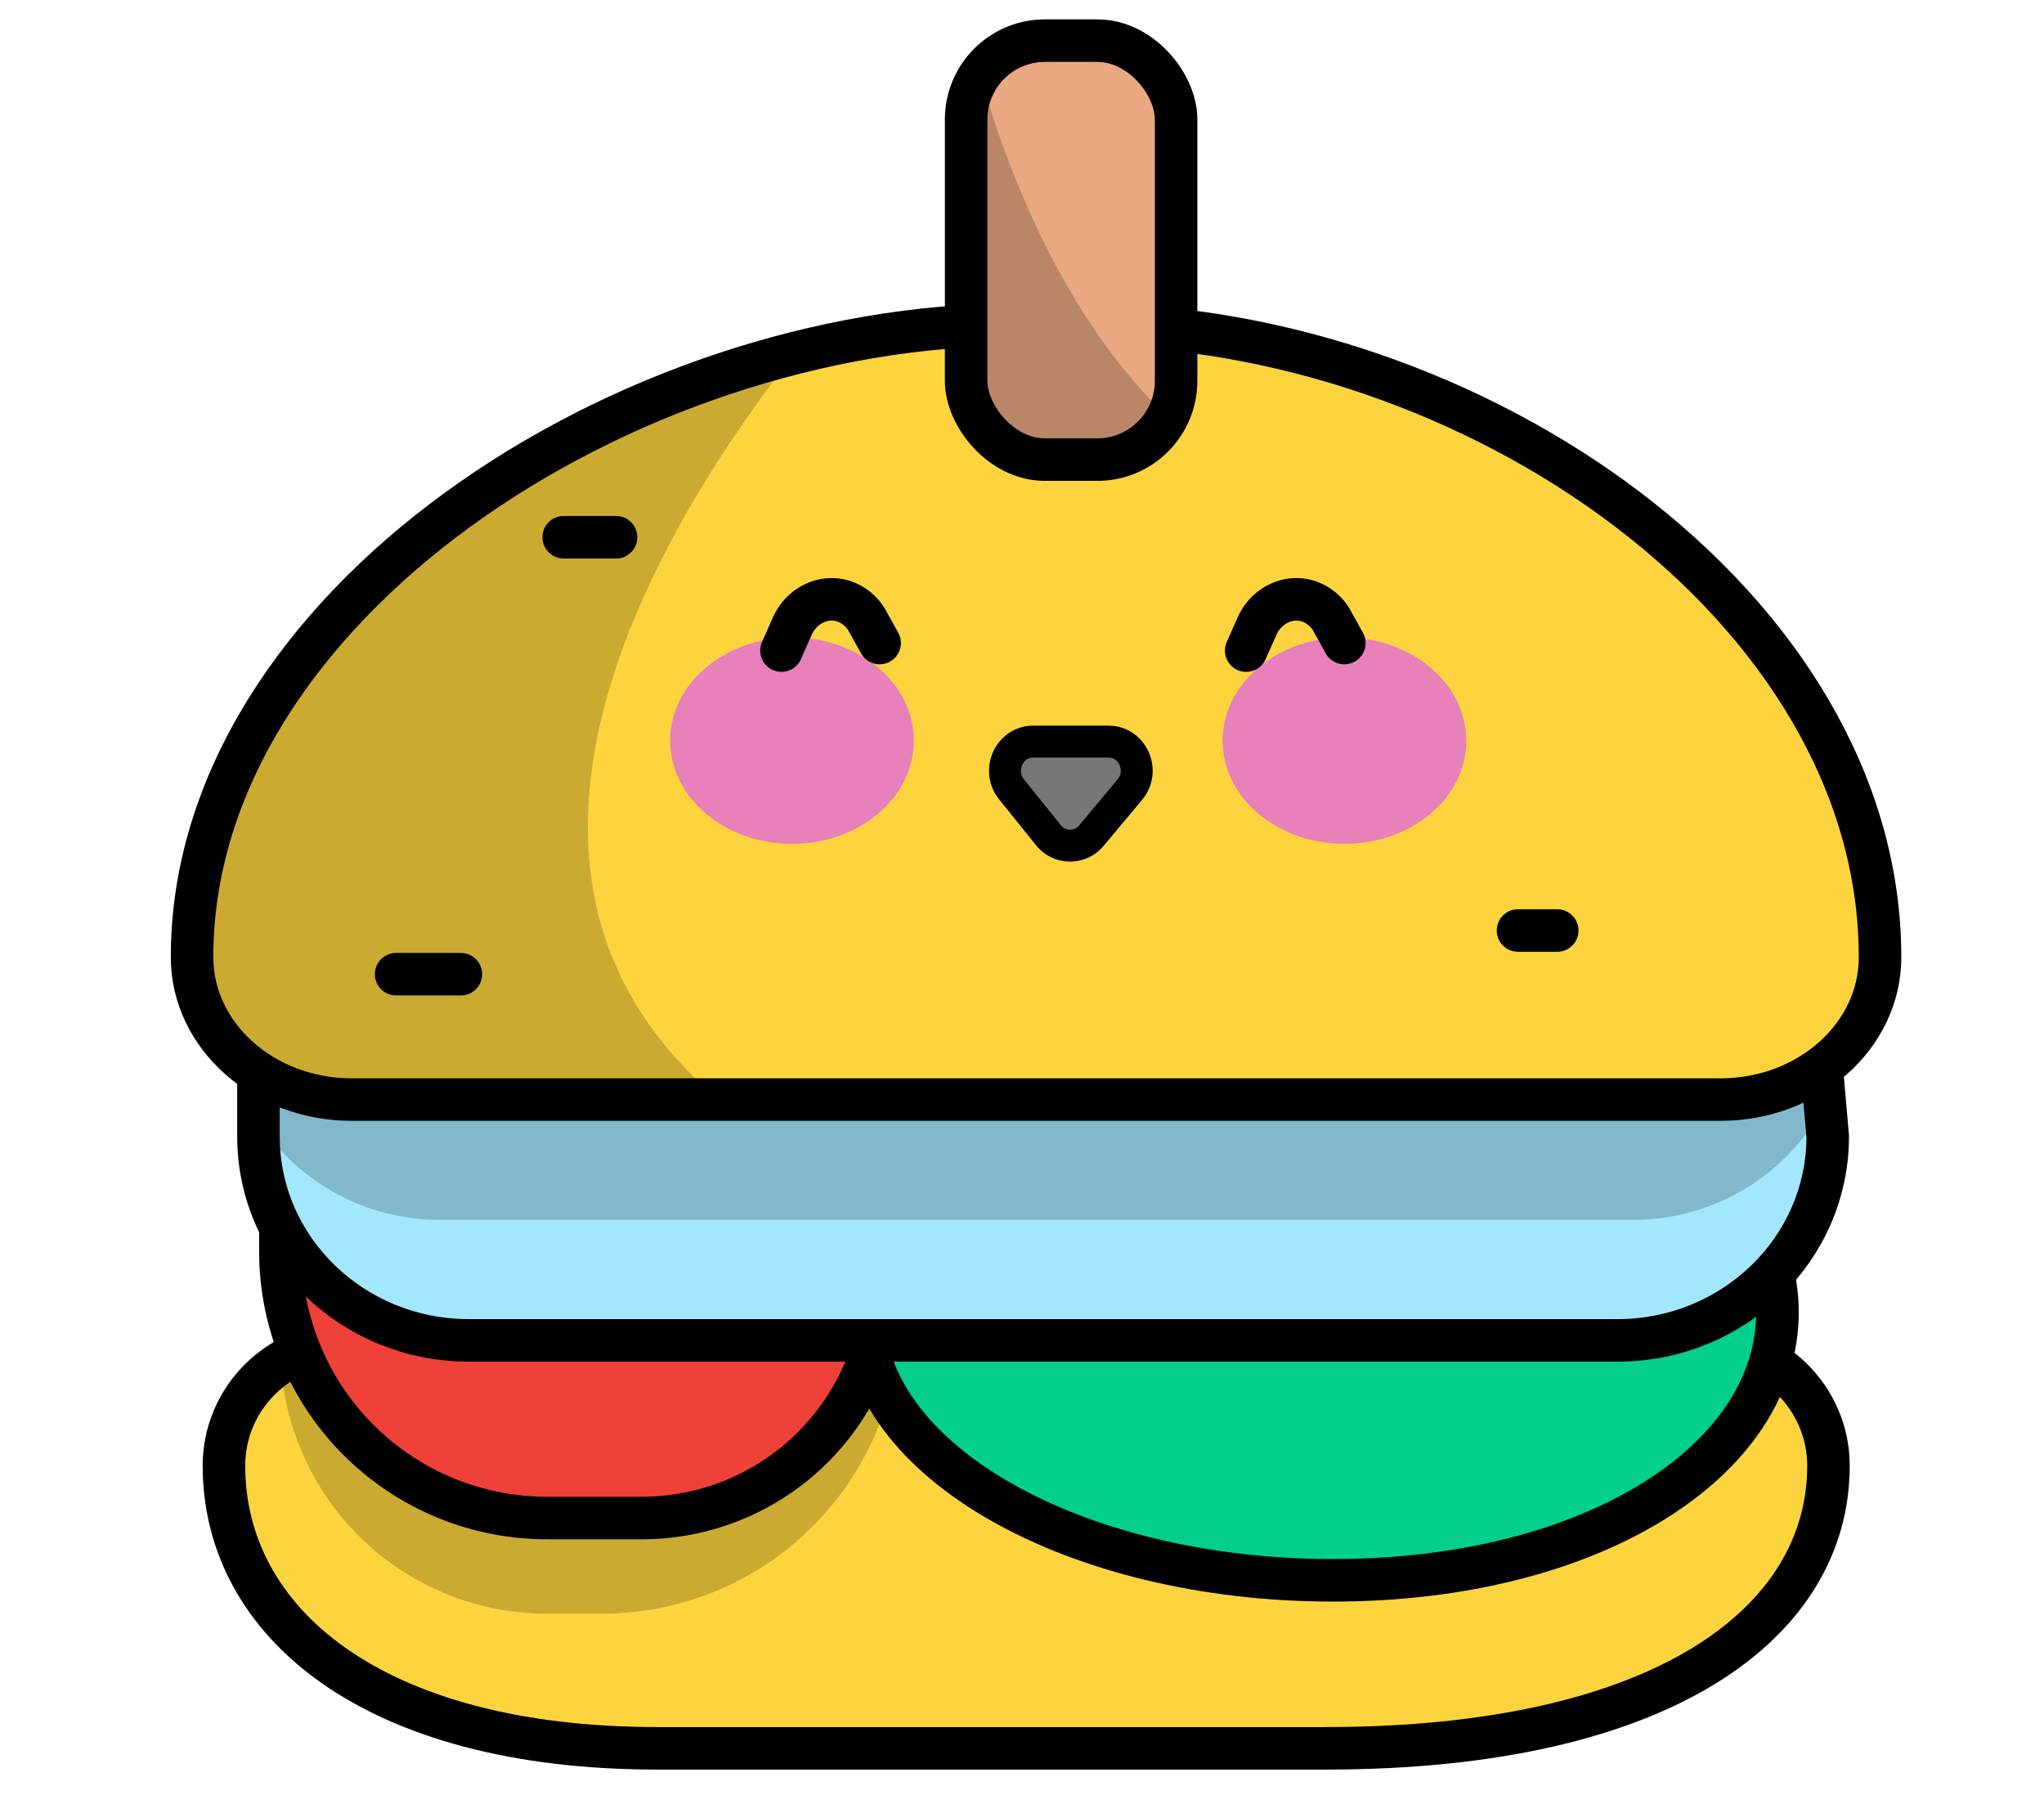<svg id="Слой_1" data-name="Слой 1" xmlns="http://www.w3.org/2000/svg" viewBox="0 0 961.35 852.44"><defs><style>.cls-1{fill:#fed43e;}.cls-1,.cls-3,.cls-4,.cls-5,.cls-6,.cls-8,.cls-9{stroke:#000;}.cls-1,.cls-3,.cls-4,.cls-5,.cls-9{stroke-miterlimit:10;}.cls-1,.cls-3,.cls-4,.cls-5,.cls-6,.cls-9{stroke-width:20px;}.cls-2{opacity:0.2;}.cls-3{fill:#ef4137;}.cls-4{fill:#02ce8e;}.cls-5{fill:#a3e6ff;}.cls-6{fill:none;}.cls-6,.cls-8{stroke-linecap:round;stroke-linejoin:round;}.cls-7{fill:#e880ba;}.cls-8{fill:#777;stroke-width:15px;}.cls-9{fill:#e9a882;}</style></defs><path class="cls-1" d="M623.44,822.11H309.24c-134.22,0-203.91-59.49-203.91-132.87h0c0-31.8,26-57.58,58.15-57.58H801.83c32.12,0,58.15,25.78,58.15,57.58h0C860,762.62,783.08,822.11,623.44,822.11Z"/><path class="cls-2" d="M157.08,593.54H398a25.21,25.21,0,0,1,25.21,25.21v0A140.06,140.06,0,0,1,283.19,758.8h-26A125.37,125.37,0,0,1,131.88,633.44V618.74A25.21,25.21,0,0,1,157.08,593.54Z"/><path class="cls-3" d="M157.08,548.56H390.51a25.21,25.21,0,0,1,25.21,25.21V600A113.86,113.86,0,0,1,301.86,713.82H257.24A125.37,125.37,0,0,1,131.88,588.46V573.76A25.21,25.21,0,0,1,157.08,548.56Z"/><path class="cls-4" d="M836,617.11c0,69.59-87,126-209,126s-221-56.41-221-126,98.95-126,221-126S836,547.52,836,617.11Z"/><path class="cls-5" d="M760.72,630.28H220.46c-54.62,0-98.9-42.93-98.9-95.9V463.46H853.44l6.19,70.92C859.63,587.35,815.35,630.28,760.72,630.28Z"/><path class="cls-2" d="M105,399.25H870a0,0,0,0,1,0,0v72.57a101.8,101.8,0,0,1-101.8,101.8H206.8A101.8,101.8,0,0,1,105,471.82V399.25a0,0,0,0,1,0,0Z"/><path class="cls-1" d="M809.18,517.06H165.43c-41.48,0-75.1-30-75.1-67h0c0-164.27,203.6-297.44,387.75-297.44h31.15c184.14,0,375,133.17,375,297.44h0C884.28,487.07,850.66,517.06,809.18,517.06Z"/><path class="cls-2" d="M379.57,158.65C228.16,194.86,90.33,309,90.33,444.11h0c0,37,33.62,67,75.1,67H331.36C214.17,403.7,310.85,244.6,379.57,158.65Z"/><line class="cls-6" x1="186.31" y1="458.1" x2="216.77" y2="458.1"/><line class="cls-6" x1="713.96" y1="437.55" x2="732.42" y2="437.55"/><line class="cls-6" x1="265.13" y1="252.63" x2="289.75" y2="252.63"/><ellipse class="cls-7" cx="372.5" cy="348.28" rx="57.32" ry="48.54"/><ellipse class="cls-7" cx="632.32" cy="348.28" rx="57.32" ry="48.54"/><path class="cls-6" d="M586.12,305.92l5.12-11.54c3.87-8.71,13-14,22.07-12.2q.72.13,1.41.33a20,20,0,0,1,12,9.86l5.55,10"/><path class="cls-6" d="M367.55,305.92l5.12-11.54c3.87-8.71,12.95-14,22.07-12.2.48.09.95.2,1.42.33a20,20,0,0,1,12,9.86l5.55,10"/><path class="cls-8" d="M486,348.72h35.34c11.37,0,17.49,13.78,10,22.66l-18,21.51a13,13,0,0,1-20.26-.2l-17.33-21.51C468.58,362.25,474.73,348.72,486,348.72Z"/><rect class="cls-9" x="454.4" y="19.11" width="98.75" height="197.01" rx="37.04"/><path class="cls-2" d="M549,195.86c-48.27-46.13-74.69-114.06-88.11-160.6a38.28,38.28,0,0,0-6.53,21.47V178.5c0,20.78,16.33,37.62,36.47,37.62h25.81A36.34,36.34,0,0,0,549,195.86Z"/></svg>